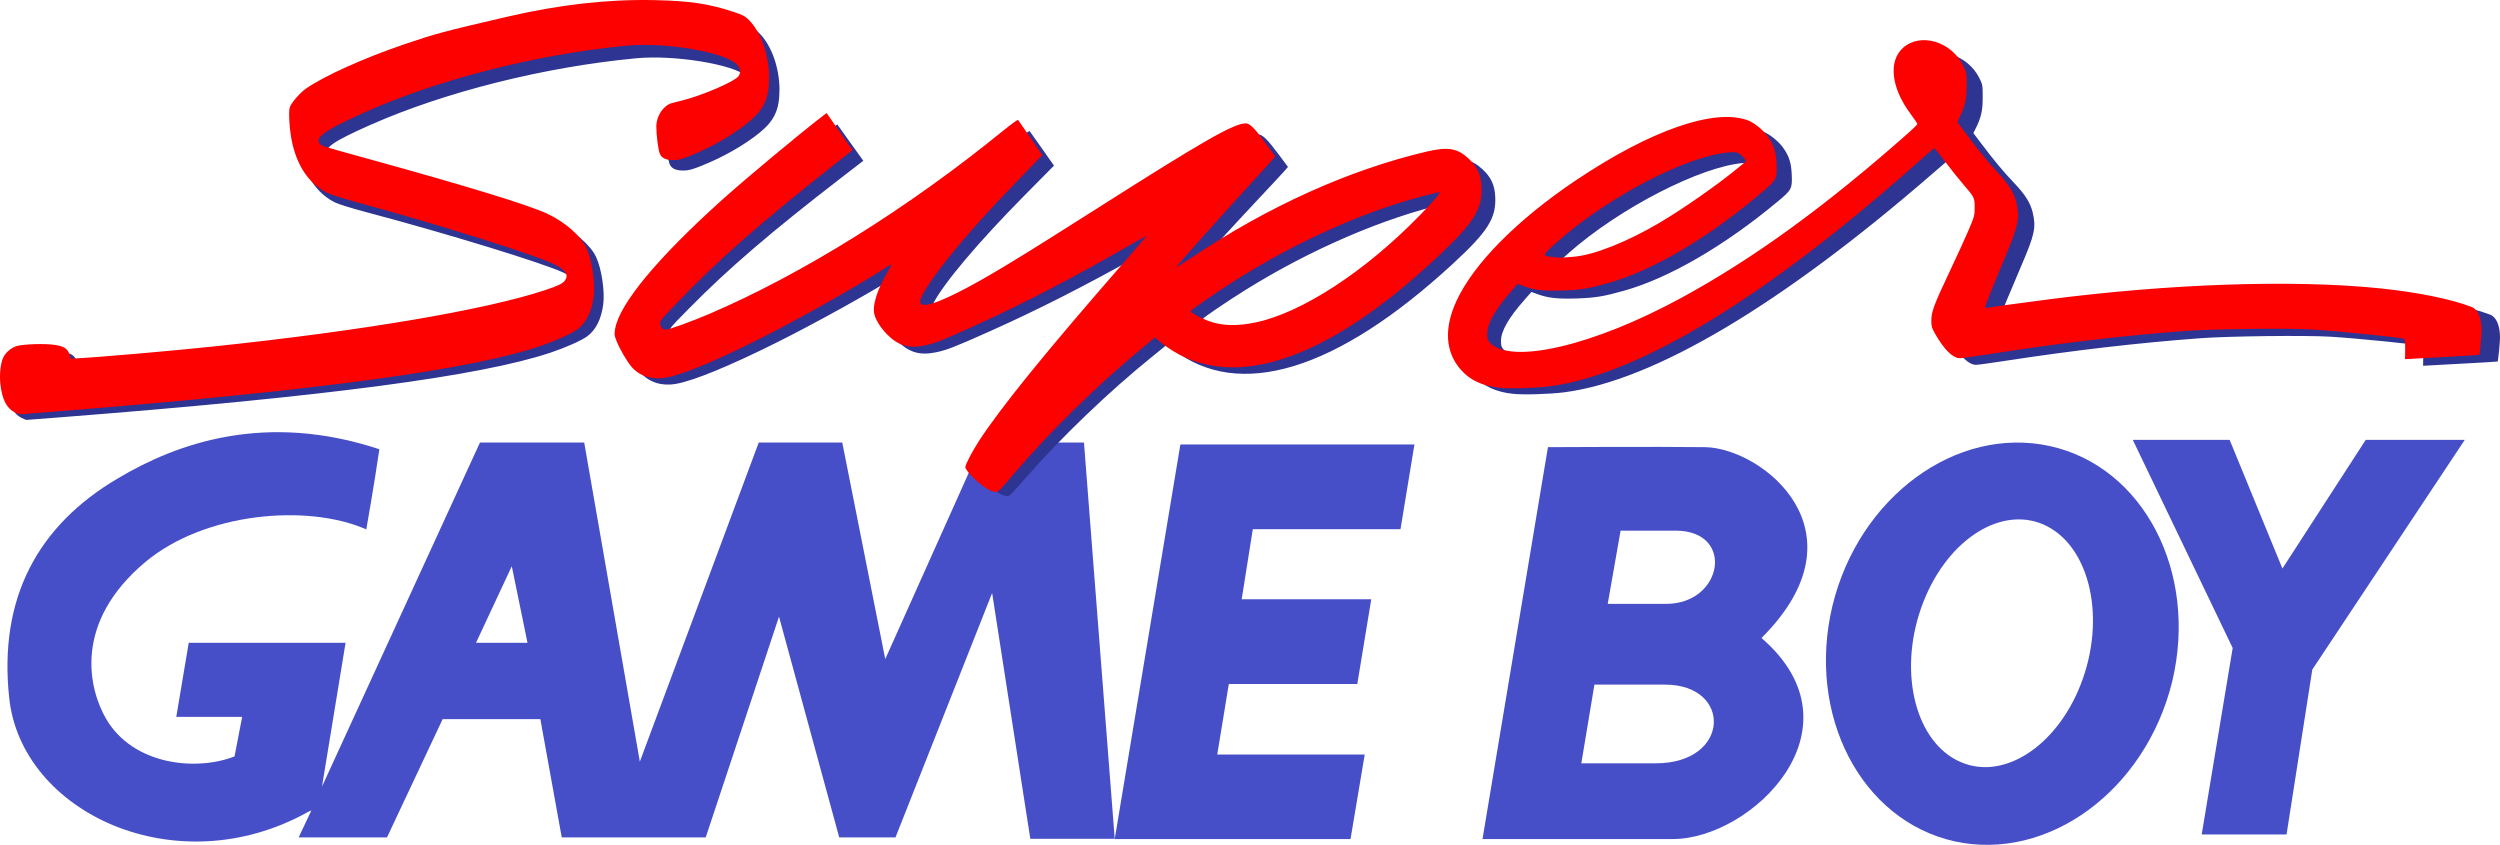 <?xml version="1.0" encoding="UTF-8" standalone="no"?>
<svg
   height="159.148"
   viewBox="0 0 2496.127 843.482"
   width="470.967"
   version="1.1"
   id="svg22"
   sodipodi:docname="sgb.svg"
   inkscape:version="1.1.2 (b8e25be833, 2022-02-05)"
   xmlns:inkscape="http://www.inkscape.org/namespaces/inkscape"
   xmlns:sodipodi="http://sodipodi.sourceforge.net/DTD/sodipodi-0.dtd"
   xmlns="http://www.w3.org/2000/svg"
   xmlns:svg="http://www.w3.org/2000/svg">
  <defs
     id="defs26" />
  <sodipodi:namedview
     id="namedview24"
     pagecolor="#ffffff"
     bordercolor="#666666"
     borderopacity="1.0"
     inkscape:pageshadow="2"
     inkscape:pageopacity="0.0"
     inkscape:pagecheckerboard="0"
     showgrid="false"
     inkscape:zoom="0.80249417"
     inkscape:cx="158.2566"
     inkscape:cy="-85.981933"
     inkscape:window-width="1280"
     inkscape:window-height="961"
     inkscape:window-x="3832"
     inkscape:window-y="1128"
     inkscape:window-maximized="1"
     inkscape:current-layer="g20" />
  <g
     transform="translate(-6.202 -5.532)"
     id="g20">
    <g
       fill="#2d3492"
       stroke-width=".469"
       transform="matrix(2.178 0 0 2.089 11.684 437.17)"
       id="g14"
       style="fill:#464fc8;fill-opacity:1">
      <path
         d="m215.7 100.6 16.4-36.6 7.2 36.6zm232.1-95.7-44.5 103.5-19.7-103.5h-38.3l-54.5 152.5-25.5-152.5h-47.8l-72.4 164.4 10.8-68.7h-71.9l-5.7 35.4h30.2l-3.5 18.9c-17.2 7.1-46.4 4.4-58.9-18-7.9-14.2-15.3-45.8 18-74.9 27.2-23.7 74.2-28 101.3-15.6 0 0 3.4-19.9 6-38.3-52.1-18-92.6-3-119.7 13.8-37.1 22.7-54.9 57.6-50 105 5.5 54.9 76.6 89.6 136.9 54.6.7-.3 1-.6 1.6-.7l-5.8 12.8h40.5l25.5-56.5h44.8l9.8 56.5h66l33.6-105.5 27.6 105.5h25.8l44.3-116.8 17.5 117.5h38.7l-14.1-189.4z"
         fill="#2d3492"
         stroke-width=".469"
         id="path2"
         style="fill:#464fc8;fill-opacity:1" />
      <path
         d="m508.5 194.4h108.1l6.5-40.4h-67.6l5.3-33.7h58.9l6.4-40.5h-59.4l5.1-33.5h67.7l6.4-40.5h-107.3z"
         id="path4"
         style="fill:#464fc8;fill-opacity:1" />
      <path
         d="m1043.8 65.1-24.2-61.5h-44.4l45.8 99.5-14.2 89.1h38.9l11.8-78.8 69.9-109.8h-45.4z"
         id="path6"
         style="fill:#464fc8;fill-opacity:1" />
      <g
         fill="#2d3492"
         stroke-width=".469"
         id="g12"
         style="fill:#464fc8;fill-opacity:1">
        <path
           d="m952.4 117.5c-10.4 31.2-35.6 49.4-56.1 40.1-20.4-9.1-28.7-42-18.2-73.4 10.5-31.5 35.6-49.3 56-40.2 20.5 9.2 28.8 42.1 18.3 73.5m-15.1-110.9c-43-9.9-87.7 24.3-99.8 76.4-11.9 52.2 13.1 102.5 56 112.5 43 9.8 87.6-24.4 99.8-76.5 11.9-52.2-13.2-102.5-56-112.4z"
           id="path8"
           style="fill:#464fc8;fill-opacity:1" />
        <path
           d="m761.3 82c-21.3 0-26.8 0-26.8 0l5.9-35h25.2c27.4 0 21.8 35-4.3 35m-4.7 76.2c-21.4 0-34.2 0-34.2 0l6-37.6h32.4c30.9 0 30 37.6-4.2 37.6zm22.7-151.1c-20.9-.3-72.6 0-72.6 0h.4l-30 187.3h87.3c36 0 88.5-52.9 40.6-96.1 49-50.9.4-90.6-25.7-91.2z"
           id="path10"
           style="fill:#464fc8;fill-opacity:1" />
      </g>
    </g>
    <path
       d="m1004.832 498.632c-9.023-4.716-23.5-18.419-23.5-22.243 0-2.404 7.04-15.537 13.711-25.578 21.993-33.102 68.763-89.28 148.504-178.375 10.843-12.115 19.582-22.161 19.42-22.323-.162-.162-8.809 4.502-19.215 10.366-52.792 29.747-102.391 54.937-149.92 76.138-34.986 15.606-42.516 18.529-53.435 20.742-15.796 3.201-26.584.056-37.655-10.978-7.068-7.044-12.094-15.275-12.995-21.279-1.012-6.748 2.056-17.989 8.159-29.892 2.993-5.837 6.386-11.94 7.542-13.563 1.156-1.623 1.907-3.144 1.67-3.382s-2.618.956-5.292 2.651c-26.482 16.794-80.869 46.954-119.496 66.265-47.977 23.986-84.204 38.828-101.908 41.752-13.478 2.226-25.692-1.546-33.643-10.39-4.825-5.367-11.929-17.295-15.467-25.97-2.146-5.263-2.245-6.247-1.195-11.894 4.57-24.573 43.005-69.677 107.713-126.401 23.812-20.874 78.073-64.989 100.663-81.84l3.663-2.732 13.007 18.176 13.007 18.176-20.17 15.551c-72.16 55.636-114.796 92.222-154.378 132.473-19.142 19.465-19.205 19.544-18.268 22.81 1.047 3.652 2.451 4.88 5.603 4.903 3.18.023 25.811-7.958 43.373-15.297 93.362-39.01 199.683-103.715 294.859-179.444 7.897-6.284 14.689-11.047 15.091-10.584s6.031 8.403 12.507 17.645l11.775 16.804-28.392 28.696c-47.446 47.955-82.009 88.933-92.687 109.888-6.084 11.94 6.394 10.617 35.841-3.801 26.705-13.075 57.213-31.051 141.004-83.082 105.895-65.757 136.436-82.809 148.31-82.809 4.156 0 9.289 5.109 21.052 20.953l8.503 11.453-3.683 4.226c-2.026 2.324-13.358 14.502-25.183 27.06-24.096 25.592-69.075 74.807-70.294 76.915-.437.755 6.313-3.272 15-8.951 77.37-50.575 158.857-86.414 236.954-104.214 20.579-4.691 30.317-2.987 41.358 7.234 8.711 8.065 12.281 15.823 12.806 27.828.93 21.254-7.476 34.47-42.404 66.673-115.856 106.817-213.9 136.716-279.448 85.219l-5.849-4.595-15.124 12.235c-42.883 34.69-89.77 79.588-124.759 119.465-17.356 19.781-17.071 19.504-20.028 19.456-1.49-.024-4.51-.985-6.71-2.135zm267.648-163.863c46.304-9.381 110.044-49.952 164.623-104.786 9.499-9.543 17.926-18.619 18.727-20.168l1.457-2.817-6.227 1.435c-63.18 14.561-136.596 46.186-201.909 86.975-18.04 11.266-41.818 27.415-41.818 28.401 0 1.406 10.378 6.906 18.169 9.628 13.62 4.758 28.045 5.167 46.979 1.332zm-1244.944 87.914c-7.902-3.911-12.482-12.712-14.12-27.128-1.07-9.418-.144-19.173 2.423-25.517 2.209-5.46 8.304-10.678 14.302-12.245 7.13-1.862 28.231-2.447 37.662-1.044 9.514 1.416 12.932 3.588 14.957 9.509l1.35 3.947 5.361-.243c20.214-.917 95.336-7.28 138.361-11.719 149.33-15.407 271.766-35.707 331.5-54.964 13.513-4.356 18.293-6.62 20.434-9.677 3.872-5.528.641-10.254-10.765-15.744-19.363-9.321-117.824-39.542-197.126-60.505-13.825-3.655-27.586-7.914-31.004-9.597-17.797-8.762-29.979-26.239-35.115-50.383-2.366-11.121-3.5-28.703-2.139-33.141 1.311-4.272 9.981-14.136 16.139-18.362 17.957-12.323 58.058-29.976 99.029-43.592 30.911-10.273 39.397-12.489 103.046-26.913 52.621-11.925 101.209-17.261 147.987-16.252 35.075.756 53.989 3.49 78.421 11.334 9.958 3.197 12.005 4.247 16.105 8.264 11.979 11.734 20.066 34.276 20.126 56.101.055 20.123-5.023 31.174-19.872 43.248-15.268 12.414-36.577 24.519-58.364 33.155-9.39 3.722-12.778 4.597-17.8 4.597-7.602 0-11.781-1.984-13.662-6.487-1.57-3.757-3.425-18.13-3.423-26.513.003-10.262 7.144-20.663 15.715-22.887 2.072-.538 6.917-1.745 10.767-2.682 19.689-4.794 52.372-18.554 55.843-23.51 2.891-4.128 2.143-8.248-2.213-12.183-13.157-11.887-72.04-21.418-110.131-17.826-91.438 8.622-190.875 33.561-265.5 66.59-37.331 16.523-47.358 23.579-41.967 29.536 2.008 2.219 1.122 1.95 49.467 14.981 99.613 26.849 160.041 44.952 178.883 53.591 17.634 8.085 33.604 21.798 39.124 33.595 5.567 11.897 8.952 34.723 7.109 47.938-2.023 14.5-7.455 25.151-16.041 31.451-5.74 4.212-21.582 11.231-36.854 16.33-69.963 23.36-223.67 43.703-484.135 64.074-21.128 1.652-38.678 3.004-39 3.004-.322-0-2.519-.958-4.882-2.127zm1489.11-23.954c-16.989-1.872-29.259-7.557-38.398-17.792-15.408-17.256-16.893-40.394-4.306-67.083 17.243-36.562 60.899-79.637 119.891-118.293 75.227-49.295 139.622-71.081 173-58.528 5.725 2.153 14.625 9.17 18.982 14.966 6.316 8.402 8.742 15.41 9.281 26.812.718 15.187.269 16.084-14.024 27.983-53.217 44.308-108.512 76.397-153.396 89.019-20.248 5.694-28.854 7.102-47.097 7.702-19.022.626-28.534-.399-39.037-4.206l-6.291-2.281-7 7.944c-15.971 18.125-23.38 31.124-23.383 41.025 0 4.677.44 6.16 2.482 8.347 20.843 22.328 104.581 3.172 193.335-44.227 72.396-38.663 143.396-89.068 226.439-160.757 5.065-4.372 9.209-8.395 9.209-8.938s-3.161-5.139-7.024-10.212c-19.253-25.281-22.231-51.311-7.363-64.365 17.505-15.37 48.82-6.182 60.619 17.785 3.163 6.425 3.268 7.04 3.268 19.159 0 13.252-1.546 20.061-7.052 31.066l-2.274 4.545 7.521 9.955c13.276 17.572 22.43 28.578 32.876 39.529 11.371 11.921 16.567 20.166 18.873 29.947 3.47 14.725 1.968 21.851-10.957 51.978-12.721 29.652-20.487 48.613-20.487 50.019 0 .721 1.009.92 2.75.542 3.329-.723 23.57-3.446 59.75-8.038 122.616-15.564 246.804-19.65 333.5-10.974 37.474 3.75 71.789 10.567 92.089 18.293 6.248 2.378 9.915 10.872 9.909 22.957 0 4.894-1.838 23.314-2.381 23.903-.161.174-12.146.86-65.262 3.735l-9.146.495.146-9.411c.08-5.176-.304-9.847-.854-10.379-1.23-1.19-65.988-7.703-92-9.253-24.802-1.478-100.921-.585-129.5 1.519-61.496 4.527-126.87 12.106-195.215 22.631-14.143 2.178-27.154 3.96-28.912 3.96-7.237 0-15.877-8.228-24.958-23.768-3.393-5.807-3.915-7.513-3.915-12.801 0-8.888 2.561-15.645 17.977-47.431 7.602-15.675 16.455-34.575 19.673-42 5.521-12.741 5.85-13.95 5.85-21.5 0-9.61-.328-10.267-11.299-22.64-4.564-5.148-12.889-15.304-18.5-22.57-5.611-7.266-10.497-13.116-10.858-13-.361.116-8.461 6.982-18 15.258-150.643 130.699-277.856 206.24-366.843 217.835-14.693 1.915-41.122 2.7-51.686 1.536zm76.129-128.414c20.05-1.914 52.688-14.629 84.558-32.94 23.329-13.405 58.379-37.276 78.5-53.465 4.4-3.54 8.174-6.572 8.386-6.737.865-.673-3.207-5.593-6.19-7.477-2.736-1.729-4.275-1.937-10.696-1.45-42.8 3.251-124.133 45.069-174.825 89.888-12.751 11.274-12.755 11.305-1.354 12.634 6.535.762 9.561.698 21.621-.453z"
       fill="#2d3492"
       id="path16" />
    <path
       d="m993.429 494.52c-8.981-4.808-23.39-18.778-23.39-22.676 0-2.451 7.007-15.84 13.647-26.077 21.891-33.747 68.442-91.02 147.811-181.852 10.793-12.352 19.491-22.593 19.329-22.758-.162-.166-8.768 4.59-19.125 10.568-52.546 30.327-101.913 56.007-149.22 77.622-34.823 15.911-42.318 18.891-53.185 21.146-15.723 3.263-26.46.057-37.479-11.192-7.035-7.182-12.038-15.573-12.934-21.694-1.007-6.88 2.047-18.34 8.121-30.475 2.979-5.95 6.357-12.173 7.507-13.827 1.15-1.654 1.898-3.206 1.662-3.448-.236-.242-2.606.975-5.267 2.703-26.358 17.122-80.492 47.87-118.938 67.557-47.753 24.453-83.811 39.585-101.432 42.565-13.415 2.269-25.572-1.576-33.486-10.592-4.803-5.472-11.874-17.632-15.395-26.476-2.136-5.365-2.235-6.368-1.189-12.126 4.549-25.052 42.805-71.036 107.21-128.865 23.701-21.281 77.709-66.256 100.194-83.435l3.646-2.786 12.946 18.531 12.946 18.531-20.076 15.854c-71.823 56.72-114.26 94.02-153.658 135.055-19.052 19.844-19.115 19.925-18.183 23.255 1.042 3.723 2.439 4.975 5.577 4.998 3.165.023 25.69-8.114 43.171-15.595 92.926-39.771 198.751-105.736 293.484-182.942 7.861-6.406 14.62-11.262 15.021-10.791.401.471 6.003 8.566 12.449 17.989l11.72 17.131-28.259 29.256c-47.225 48.89-81.627 90.666-92.255 112.03-6.056 12.173 6.364 10.824 35.674-3.875 26.581-13.33 56.946-31.656 140.347-84.701 105.401-67.039 135.8-84.423 147.619-84.423 4.136 0 9.246 5.209 20.954 21.361l8.463 11.676-3.666 4.308c-2.016 2.37-13.296 14.784-25.065 27.588-23.984 26.09-68.752 76.265-69.966 78.415-.435.77 6.284-3.336 14.93-9.125 77.01-51.561 158.116-88.098 235.848-106.246 20.483-4.782 30.176-3.045 41.165 7.375 8.671 8.222 12.224 16.131 12.746 28.37.925 21.668-7.441 35.142-42.206 67.973-115.316 108.899-212.903 139.381-278.145 86.88l-5.822-4.685-15.054 12.473c-42.683 35.366-89.352 81.139-124.177 121.793-17.275 20.166-16.991 19.884-19.935 19.835-1.483-.025-4.489-1.004-6.678-2.177zm266.399-167.056c46.088-9.563 109.531-50.926 163.855-106.828 9.455-9.729 17.842-18.981 18.64-20.561l1.45-2.872-6.198 1.463c-62.885 14.845-135.959 47.086-200.967 88.67-17.956 11.486-41.623 27.949-41.623 28.954 0 1.434 10.33 7.04 18.084 9.815 13.556 4.851 27.914 5.268 46.759 1.358zm-1239.136 89.627c-7.865-3.987-12.424-12.959-14.054-27.657-1.065-9.601-.143-19.546 2.412-26.014 2.199-5.566 8.266-10.886 14.235-12.483 7.096-1.899 28.099-2.495 37.487-1.065 9.47 1.443 12.872 3.658 14.887 9.694l1.344 4.024 5.336-.248c20.119-.935 94.892-7.422 137.716-11.948 148.633-15.707 270.498-36.403 329.954-56.035 13.45-4.441 18.207-6.749 20.339-9.865 3.854-5.636.638-10.454-10.715-16.051-19.273-9.503-117.274-40.313-196.206-61.684-13.761-3.726-27.457-8.068-30.86-9.784-17.714-8.932-29.839-26.751-34.951-51.365-2.355-11.337-3.484-29.263-2.129-33.786 1.305-4.355 9.934-14.411 16.063-18.719 17.873-12.563 57.788-30.56 98.568-44.442 30.767-10.473 39.213-12.733 102.566-27.438 52.375-12.157 100.737-17.597 147.296-16.569 34.912.771 53.737 3.558 78.055 11.555 9.912 3.259 11.949 4.33 16.03 8.425 11.924 11.963 19.973 34.944 20.032 57.194.055 20.516-5 31.782-19.779 44.091-15.197 12.656-36.406 24.997-58.092 33.801-9.346 3.795-12.718 4.687-17.717 4.687-7.566 0-11.726-2.023-13.598-6.613-1.562-3.83-3.409-18.484-3.407-27.03.003-10.462 7.111-21.066 15.642-23.334 2.062-.548 6.884-1.779 10.716-2.734 19.597-4.888 52.128-18.916 55.583-23.969 2.878-4.208 2.133-8.409-2.202-12.42-13.096-12.118-71.704-21.835-109.617-18.174-91.012 8.79-189.984 34.216-264.261 67.888-37.157 16.845-47.137 24.038-41.771 30.111 1.998 2.262 1.117 1.988 49.236 15.273 99.149 27.372 159.295 45.828 178.049 54.635 17.551 8.242 33.447 22.223 38.942 34.249 5.541 12.129 8.91 35.4 7.076 48.872-2.013 14.783-7.42 25.641-15.967 32.064-5.714 4.294-21.481 11.45-36.682 16.649-69.637 23.816-222.627 44.555-481.877 65.323-21.029 1.685-38.498 3.063-38.818 3.062-.321-0-2.507-.976-4.859-2.169zm1482.163-24.421c-16.91-1.908-29.123-7.704-38.219-18.139-15.336-17.592-16.814-41.181-4.286-68.391 17.162-37.275 60.615-81.189 119.332-120.599 74.876-50.256 138.97-72.466 172.193-59.669 5.698 2.195 14.557 9.349 18.893 15.258 6.287 8.566 8.701 15.71 9.238 27.335.715 15.483.267 16.397-13.958 28.529-52.968 45.172-108.006 77.886-152.681 90.755-20.153 5.805-28.72 7.24-46.877 7.852-18.933.638-28.401-.406-38.855-4.288l-6.262-2.325-6.967 8.098c-15.897 18.478-23.271 31.73-23.274 41.825 0 4.768.438 6.28 2.47 8.51 20.746 22.763 104.093 3.234 192.433-45.089 72.058-39.417 142.727-90.804 225.383-163.89 5.041-4.458 9.166-8.558 9.166-9.112s-3.146-5.239-6.991-10.411c-19.163-25.774-22.127-52.311-7.328-65.62 17.423-15.669 48.592-6.303 60.336 18.131 3.148 6.551 3.253 7.177 3.253 19.533 0 13.51-1.538 20.452-7.019 31.672l-2.264 4.634 7.486 10.149c13.214 17.914 22.325 29.135 32.723 40.299 11.318 12.153 16.49 20.559 18.785 30.531 3.454 15.012 1.959 22.277-10.906 52.992-12.662 30.23-20.391 49.56-20.391 50.994 0 .735 1.005.938 2.737.553 3.314-.737 23.46-3.513 59.471-8.195 122.044-15.867 245.653-20.033 331.944-11.188 37.299 3.823 71.454 10.773 91.659 18.65 6.219 2.425 9.868 11.084 9.862 23.404 0 4.99-1.829 23.769-2.37 24.369-.16.177-12.089.877-64.957 3.808l-9.104.505.146-9.595c.08-5.277-.302-10.039-.85-10.582-1.224-1.213-65.68-7.853-91.571-9.433-24.686-1.507-100.45-.596-128.896 1.549-61.209 4.616-126.278 12.342-194.304 23.072-14.077 2.22-27.027 4.037-28.777 4.037-7.203 0-15.803-8.389-24.841-24.232-3.378-5.92-3.897-7.659-3.897-13.05 0-9.061 2.549-15.95 17.893-48.356 7.567-15.981 16.378-35.249 19.581-42.819 5.495-12.989 5.823-14.222 5.823-21.919 0-9.797-.326-10.467-11.246-23.082-4.543-5.248-12.829-15.603-18.414-23.01-5.585-7.407-10.448-13.372-10.807-13.253-.359.118-8.422 7.118-17.916 15.555-149.94 133.247-276.56 210.26-365.132 222.081-14.625 1.952-40.93 2.753-51.445 1.566zm75.774-130.916c19.956-1.951 52.443-14.914 84.163-33.582 23.221-13.666 58.106-38.003 78.134-54.507 4.38-3.609 8.135-6.7 8.346-6.868.861-.687-3.192-5.702-6.161-7.623-2.723-1.762-4.255-1.975-10.646-1.478-42.6 3.314-123.554 45.948-174.01 91.64-12.692 11.494-12.695 11.525-1.347 12.88 6.504.777 9.517.712 21.52-.462z"
       fill="#fd0000"
       stroke-width="1"
       id="path18" />
  </g>
</svg>
